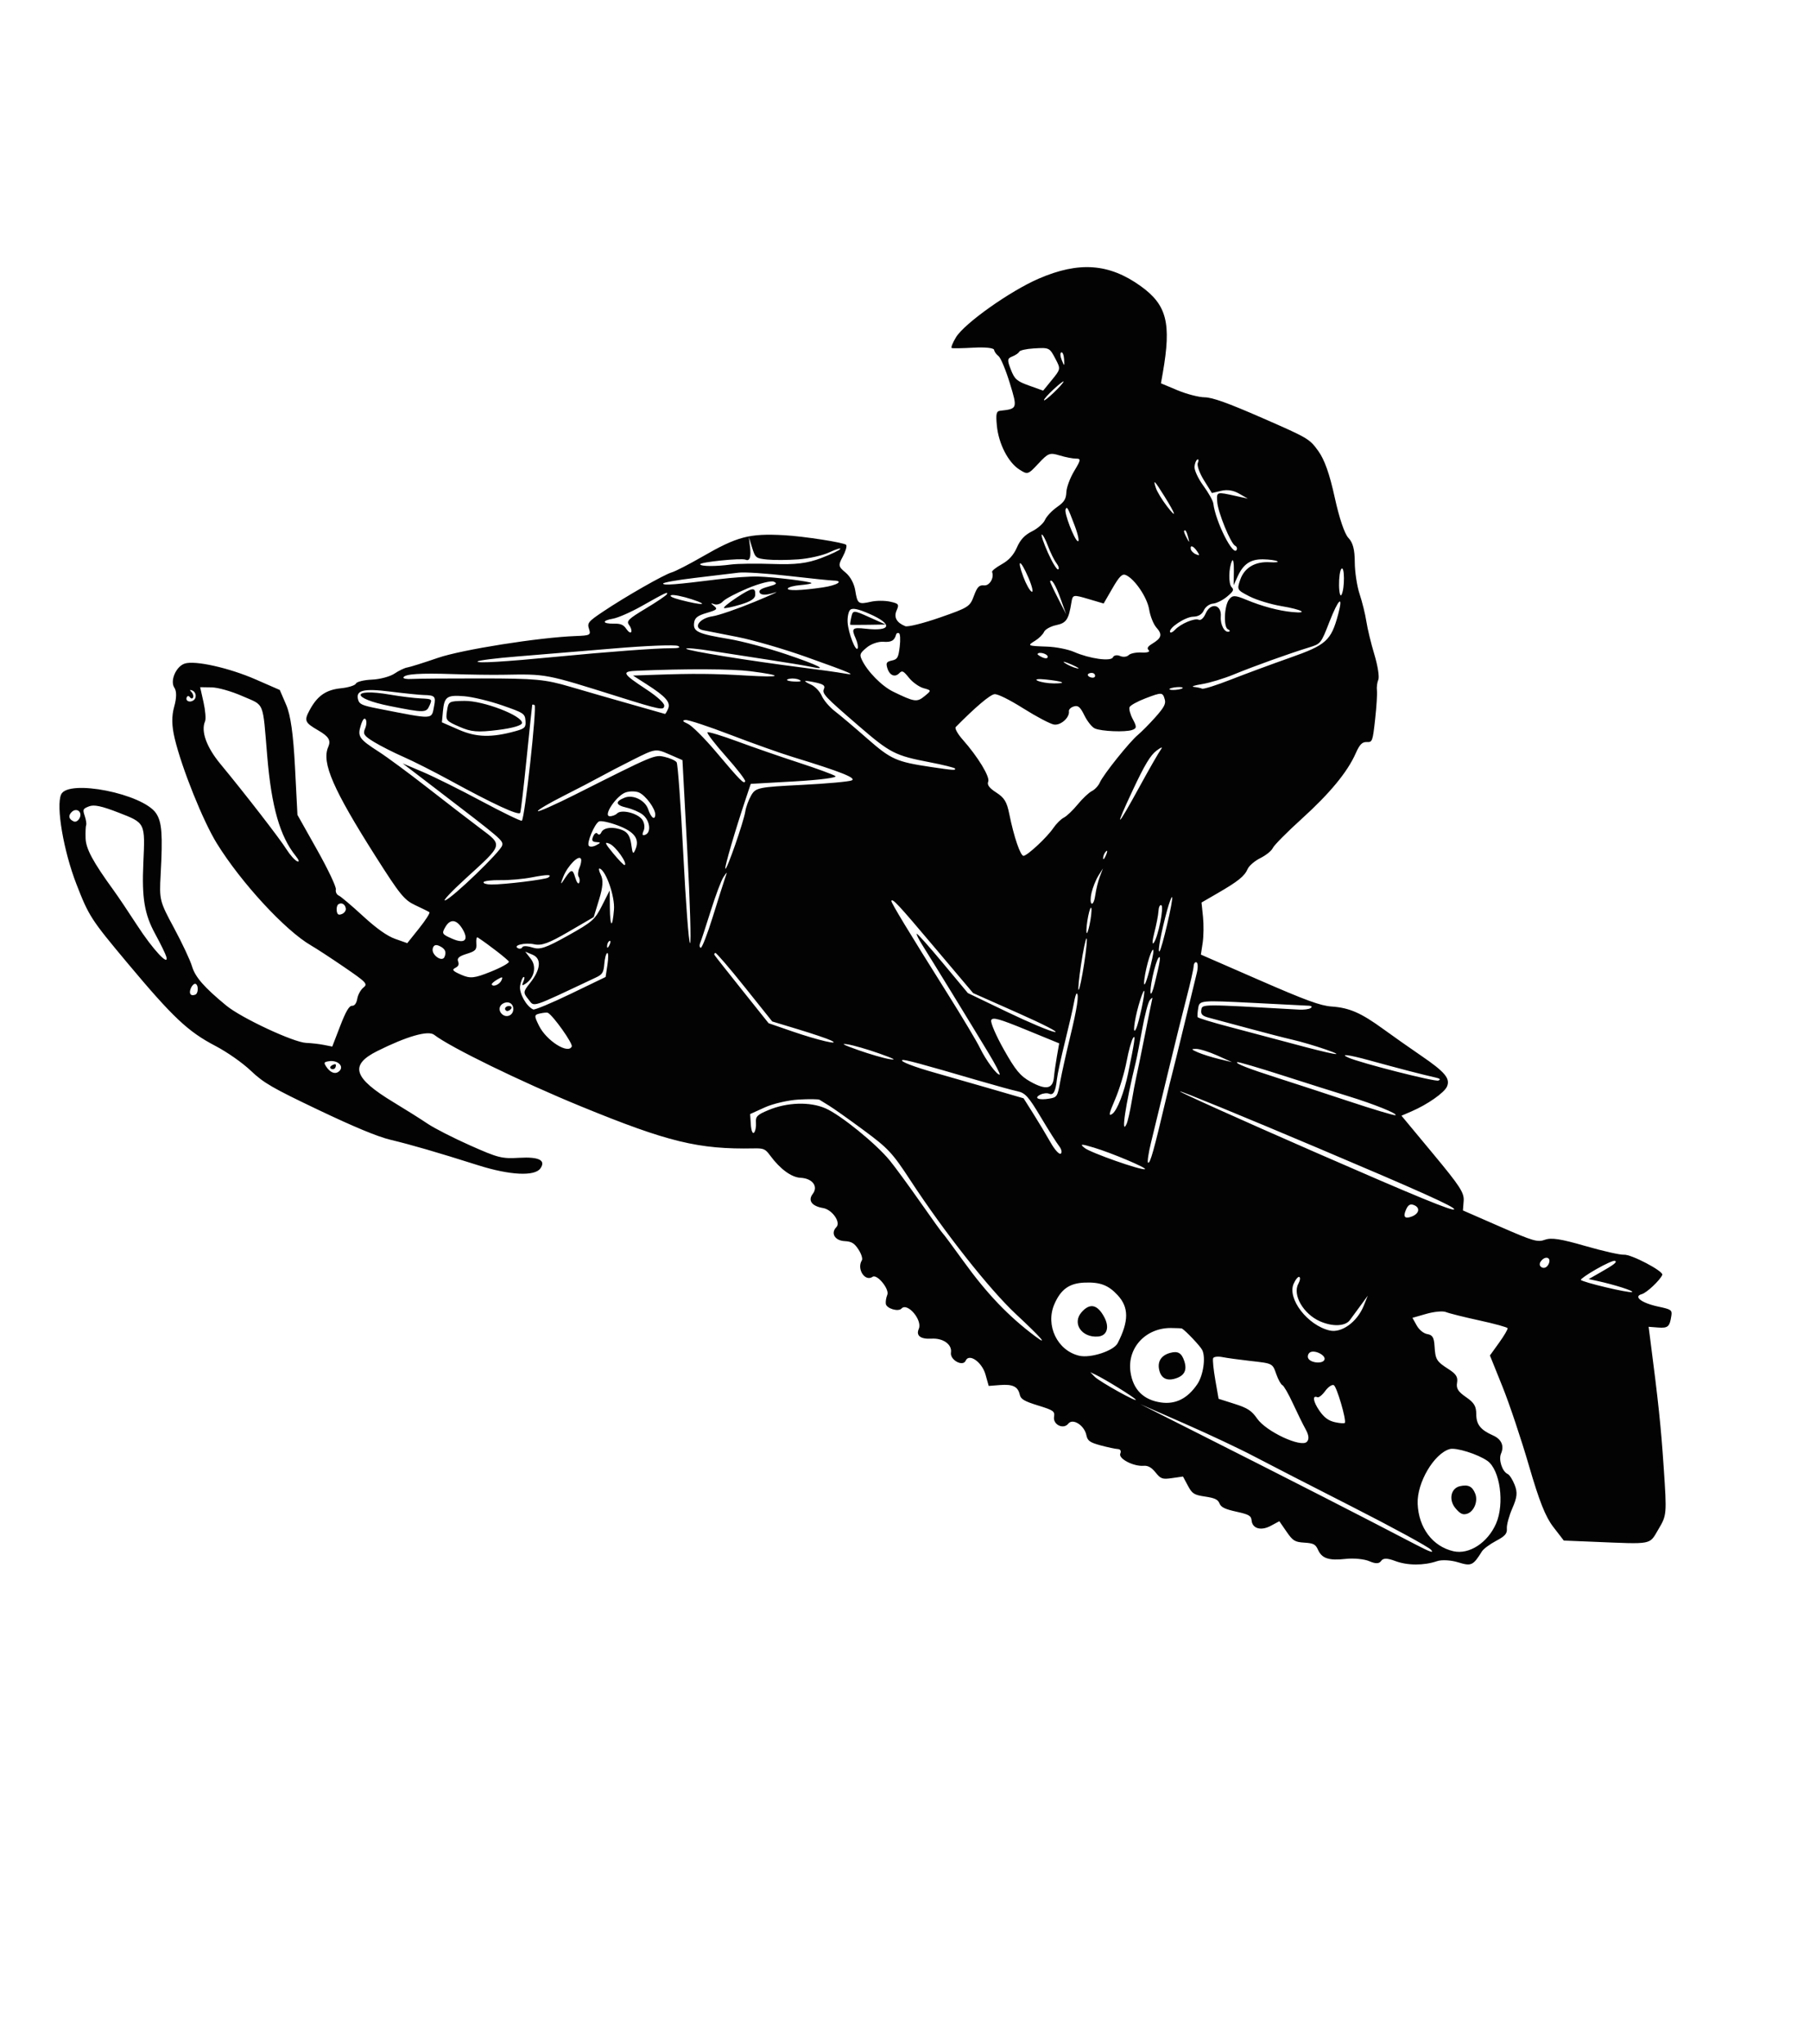 <svg width="528" height="596" viewBox="0 0 528 596" fill="none" xmlns="http://www.w3.org/2000/svg">
<g clip-path="url(#clip0_32_151)">
<path fill-rule="evenodd" clip-rule="evenodd" d="M332.753 83.423C340.392 88.912 341.744 94.213 339.2 108.73L338.666 111.773L343.483 113.792C346.133 114.903 349.696 115.828 351.402 115.848C353.671 115.876 358.185 117.494 368.218 121.878C381.647 127.747 381.988 127.947 384.559 131.503C386.38 134.022 387.848 138.166 389.354 145.04C390.689 151.133 392.23 155.681 393.355 156.854C394.658 158.21 395.193 160.249 395.205 163.898C395.214 166.723 395.85 170.922 396.618 173.23C397.387 175.538 398.272 179.134 398.588 181.222C398.903 183.309 399.958 187.657 400.932 190.884C401.907 194.111 402.422 197.396 402.078 198.185C401.733 198.973 401.548 200.392 401.668 201.338C401.788 202.285 401.551 206.072 401.141 209.755C400.422 216.222 400.339 216.448 398.68 216.372C397.375 216.313 396.609 217.098 395.481 219.655C393.081 225.096 387.955 231.309 379.677 238.808C375.411 242.672 371.638 246.483 371.291 247.276C370.945 248.068 369.32 249.383 367.682 250.197C366.042 251.01 364.366 252.444 363.956 253.382C363.034 255.491 361.213 256.961 355.194 260.447L350.501 263.166L350.929 267.303C351.165 269.578 351.124 272.997 350.838 274.897L350.315 278.353L367.337 285.777C380.902 291.694 385.185 293.26 388.433 293.488C393.629 293.854 396.998 295.318 403.467 300.022C406.323 302.1 411.359 305.643 414.658 307.895C421.544 312.598 423.122 314.494 422.098 316.836C421.312 318.636 416.383 322.078 411.723 324.081L408.826 325.327L418.005 336.374C425.932 345.914 427.155 347.798 426.97 350.184L426.756 352.948L437.523 357.653C447.31 361.93 448.509 362.278 450.712 361.49C452.565 360.826 455.322 361.255 462.453 363.317C467.579 364.799 472.646 365.94 473.714 365.855C475.83 365.683 485.367 370.698 484.911 371.742C484.203 373.362 480.359 376.97 478.927 377.358C476.358 378.056 478.882 379.958 483.749 380.992C487.512 381.792 487.809 382 487.556 383.67C487.072 386.857 486.568 387.306 483.716 387.091L480.922 386.879L481.343 390.124C483.761 408.727 484.526 415.984 485.323 427.889C486.241 441.585 486.222 441.812 483.805 445.882C481.032 450.552 482.395 450.285 464.896 449.568L456.18 449.21L453.118 445.243C450.829 442.275 449.037 437.764 446.008 427.352C443.78 419.695 440.31 409.337 438.294 404.334L434.63 395.239L437.307 391.519C438.78 389.472 439.895 387.566 439.784 387.284C439.674 387.001 435.945 385.978 431.497 385.011C427.049 384.044 422.692 382.954 421.814 382.587C420.937 382.22 418.376 382.447 416.124 383.092L412.03 384.264L413.265 386.478C413.991 387.778 415.28 388.824 416.393 389.012C417.887 389.264 418.326 390.008 418.479 392.544C418.715 396.443 419.035 396.965 422.599 399.252C424.781 400.655 425.321 401.527 425.041 403.192C424.76 404.86 425.334 405.779 427.659 407.384C430.051 409.036 430.638 410.019 430.646 412.398C430.657 415.382 431.903 416.948 435.559 418.569C437.997 419.649 438.853 421.604 437.873 423.847C437.091 425.637 438.225 429.108 439.819 429.805C440.343 430.034 441.258 431.468 441.853 432.992C442.718 435.21 442.584 436.562 441.178 439.779C440.213 441.988 439.489 444.643 439.569 445.677C439.688 447.184 439.062 447.904 436.419 449.303C434.604 450.264 432.753 451.638 432.304 452.36C429.721 456.504 429.207 456.741 425.371 455.558C423.256 454.904 420.555 454.756 419.206 455.217C415.374 456.529 410.558 456.513 407.011 455.176C404.653 454.287 403.49 454.28 402.892 455.152C402.308 456.001 401.274 456.024 399.452 455.228C398.019 454.602 394.927 454.3 392.581 454.555C387.61 455.097 385.616 454.437 384.465 451.871C383.757 450.294 383.168 449.988 380.502 449.817C377.698 449.638 377.151 449.3 375.284 446.594L373.199 443.57L370.703 444.913C367.863 446.442 365.34 445.738 365.107 443.35C364.972 441.961 364.337 441.595 360.637 440.783C357.336 440.057 356.188 439.494 355.74 438.378C355.285 437.239 354.362 436.801 351.543 436.382C348.315 435.902 347.777 435.561 346.511 433.193L345.094 430.54L341.938 430.994C339.086 431.404 338.62 431.247 337.094 429.356C335.9 427.877 334.883 427.308 333.622 427.409C330.641 427.65 326.161 425.311 326.8 423.848C327.126 423.1 326.839 422.562 326.095 422.529C325.404 422.497 323.146 422.018 321.077 421.461C317.914 420.61 317.248 420.131 316.903 418.456C316.315 415.596 312.943 413.464 311.636 415.125C310.228 416.912 307.115 415.419 307.476 413.13C307.735 411.499 307.34 411.219 302.798 409.82C298.803 408.588 297.768 407.977 297.481 406.678C296.957 404.312 295.449 403.574 291.73 403.863L288.417 404.12L287.476 400.781C286.454 397.154 282.678 394.52 281.703 396.752C280.883 398.628 277.063 396.533 277.401 394.394C277.774 392.041 275.142 390.143 271.774 390.336C268.515 390.523 267.148 389.478 268.024 387.473C269.144 384.91 264.68 379.674 262.982 381.559C262.061 382.584 258.615 381.556 258.404 380.194C258.304 379.538 258.499 378.349 258.838 377.553C259.534 375.924 255.845 371.406 254.551 372.303C252.331 373.844 249.833 370 251.422 367.488C251.71 367.034 251.265 365.619 250.433 364.342C249.226 362.489 248.414 361.998 246.39 361.896C243.528 361.753 242.245 359.578 243.981 357.814C245.358 356.415 242.759 352.697 240.093 352.252C236.825 351.707 235.61 350.049 237.081 348.141C238.773 345.948 236.999 343.595 233.527 343.43C230.869 343.303 227.559 340.874 224.639 336.908C223.242 335.011 222.763 334.802 219.934 334.858C203.798 335.181 194.848 333.007 169.436 322.591C151.969 315.432 131.366 305.389 126.634 301.727C124.905 300.388 118.671 302.174 110.052 306.48C101.859 310.572 103.066 314.323 114.867 321.446C118.32 323.53 122.767 326.328 124.748 327.666C126.731 329.003 132.322 331.856 137.173 334.006C145.413 337.659 146.355 337.894 151.532 337.601C157.224 337.278 159.291 338.319 157.655 340.683C156.006 343.065 148.743 342.707 139.519 339.789C127.303 335.924 120.157 333.849 113.844 332.33C110.148 331.441 103.303 328.602 92.903 323.647C79.402 317.215 76.912 315.772 73.165 312.212C70.726 309.892 66.261 306.768 62.8 304.959C54.814 300.783 50.442 296.661 37.146 280.769C26.535 268.086 25.921 267.136 22.288 257.786C18.537 248.128 16.312 235.127 17.822 231.674C19.833 227.071 41.811 231.451 45.571 237.204C47.237 239.752 47.498 243.358 46.861 255.047C46.46 262.407 46.557 262.793 50.765 270.598C53.139 275.001 55.498 280.022 56.008 281.757C56.932 284.898 59.549 287.896 66.022 293.224C70.41 296.837 85.651 303.952 89.313 304.096C90.826 304.156 93.158 304.421 94.495 304.687L96.924 305.167L99.227 299.196C100.885 294.898 101.857 293.241 102.697 293.28C103.431 293.314 103.994 292.55 104.219 291.217C104.414 290.051 105.223 288.586 106.015 287.961C107.343 286.911 106.916 286.456 100.504 282.066C96.68 279.449 92.281 276.575 90.73 275.678C83.252 271.363 70.387 257.436 63.265 245.946C59.233 239.44 53.029 224.003 50.962 215.329C50.082 211.638 50.037 208.804 50.815 206.059C51.529 203.543 51.553 201.543 50.881 200.561C49.523 198.573 51.309 194.354 53.872 193.495C56.845 192.499 66.825 194.725 74.583 198.116L81.617 201.189L83.479 205.514C84.78 208.535 85.556 214.021 86.056 223.725L86.77 237.611L92.508 247.818C95.664 253.431 98.123 258.614 97.974 259.334C97.825 260.055 98.199 260.86 98.804 261.125C99.41 261.389 102.575 264.063 105.84 267.067C109.819 270.728 112.933 272.937 115.289 273.771L118.804 275.014L122.269 270.677C124.175 268.291 125.52 266.182 125.261 265.99C124.999 265.797 123.157 264.881 121.166 263.956C117.939 262.454 116.687 260.916 109.603 249.762C97.154 230.16 93.765 222.355 95.738 217.837C96.591 215.887 95.919 214.762 92.83 212.972C88.904 210.697 88.668 210.147 90.306 207.094C92.559 202.894 95.069 201.14 99.473 200.693C101.636 200.472 103.597 199.855 103.83 199.32C104.064 198.786 106.16 198.27 108.489 198.173C110.817 198.077 113.778 197.285 115.069 196.415C116.358 195.545 118.043 194.74 118.812 194.628C119.581 194.515 123.595 193.256 127.732 191.83C134.718 189.421 157.243 185.857 167.972 185.462C172.131 185.308 172.416 185.156 171.83 183.402C171.251 181.665 171.588 181.245 175.869 178.373C182.412 173.982 193.683 167.544 195.973 166.89C197.029 166.588 201.011 164.545 204.821 162.347C215.093 156.424 218.563 155.508 228.677 156.055C234.475 156.368 246.395 158.226 246.851 158.887C247.114 159.269 246.662 160.811 245.846 162.315C244.472 164.842 244.534 165.193 246.655 166.95C248.06 168.116 249.16 170.145 249.491 172.191C250.129 176.11 250.381 176.29 254.07 175.457C255.615 175.108 258.121 175.098 259.643 175.435C262.176 175.993 262.337 176.213 261.545 178.025C260.684 179.994 261.545 181.552 264.063 182.582C264.789 182.879 269.323 181.753 274.137 180.079C282.523 177.164 282.94 176.901 284.092 173.775C285.063 171.141 285.634 170.547 287.054 170.695C288.661 170.863 290.076 168.497 289.402 166.768C289.283 166.465 290.551 165.457 292.218 164.527C294.293 163.37 295.693 161.824 296.652 159.63C297.645 157.356 298.92 155.994 301.032 154.944C302.672 154.131 304.378 152.633 304.824 151.615C305.271 150.597 306.834 148.923 308.297 147.894C310.466 146.37 310.98 145.557 311.073 143.49C311.138 142.077 312.149 139.359 313.362 137.341C315.34 134.049 315.384 133.726 313.852 133.728C312.927 133.73 310.779 133.31 309.081 132.796C306.222 131.931 305.765 132.107 302.908 135.176C299.891 138.417 299.767 138.455 297.328 136.885C294.078 134.792 291.305 129.373 290.798 124.119C290.467 120.682 290.641 119.899 291.764 119.774C296.832 119.208 296.851 119.151 294.566 111.694C293.382 107.829 291.901 104.289 291.274 103.827C290.648 103.365 290.069 102.55 289.989 102.017C289.904 101.454 287.378 101.185 283.994 101.378C280.778 101.56 277.914 101.608 277.629 101.483C277.344 101.359 277.903 99.952 278.869 98.356C281.326 94.305 294.638 84.868 303.002 81.25C314.747 76.17 323.552 76.814 332.753 83.423ZM309.722 104.998C310.509 106.887 310.54 106.875 310.409 104.727C310.334 103.493 309.964 102.603 309.586 102.752C309.208 102.9 309.269 103.911 309.722 104.998ZM301.435 101.607C299.346 101.736 297.497 102.16 297.325 102.553C297.154 102.945 296.253 103.566 295.326 103.931C293.827 104.521 293.777 104.953 294.882 107.785C295.978 110.594 296.614 111.15 300.214 112.441L304.301 113.907L306.872 110.756C309.403 107.653 309.42 107.561 307.955 104.764C306.148 101.315 306.157 101.319 301.435 101.607ZM304.543 116.696C304.733 117.185 309.933 112.243 310.25 111.273C310.358 110.943 309.078 111.929 307.407 113.463C305.736 114.995 304.446 116.451 304.543 116.696ZM348.452 136.042C348.348 137.03 349.499 139.528 351.011 141.594C352.524 143.66 353.842 146.007 353.941 146.811C354.599 152.162 359.812 162.476 360.761 160.303C360.954 159.86 360.753 159.34 360.313 159.147C359.05 158.595 355.274 149.365 355.082 146.361C354.888 143.334 354.8 143.36 360.604 144.642L364.009 145.394L361.462 143.937C359.765 142.967 358.017 142.694 356.219 143.121L353.523 143.761L351.193 140.014C349.912 137.954 349.113 135.694 349.419 134.994C349.725 134.294 349.676 133.841 349.309 133.984C348.942 134.128 348.557 135.054 348.452 136.042ZM337.19 142.305C337.553 143.392 338.996 145.767 340.395 147.584C343.421 151.511 343.058 150.127 339.616 144.614C336.75 140.024 336.28 139.577 337.19 142.305ZM390.617 170.696C390.656 172.932 390.993 174.144 391.366 173.389C392.302 171.497 392.252 164.884 391.309 165.85C390.889 166.28 390.577 168.46 390.617 170.696ZM368.454 163.093C364.803 163.039 362.704 164.448 361.05 168.067L359.867 170.654L359.933 166.471C359.968 164.169 359.732 162.844 359.405 163.526C358.405 165.613 358.329 170.272 359.279 171.211C360.032 171.955 359.814 172.404 357.933 173.979C356.698 175.014 354.85 175.927 353.826 176.011C352.803 176.093 351.609 176.976 351.173 177.972C350.666 179.132 349.553 179.798 348.076 179.821C345.778 179.86 340.857 183.122 341.317 184.301C341.449 184.642 342.089 184.355 342.736 183.664C344.395 181.891 348.437 180.17 349.673 180.71C350.295 180.982 351.109 180.256 351.702 178.898C353.156 175.57 356.399 176.216 356.122 179.777C355.932 182.223 357.289 184.651 358.563 184.15C358.888 184.022 358.724 183.729 358.2 183.5C356.871 182.919 357.112 176.639 358.532 174.797C359.519 173.518 360.292 173.527 363.476 174.855C368.065 176.767 372.95 178.079 376.922 178.463C381.972 178.952 379.79 177.74 373.826 176.743C370.718 176.223 366.511 174.942 364.48 173.895C360.845 172.022 360.803 171.946 361.78 169.078C362.993 165.52 366.138 163.664 370.486 163.943C372.172 164.05 373.112 163.914 372.574 163.64C372.036 163.366 370.181 163.12 368.454 163.093ZM345.406 154.859C345.334 155.022 345.681 155.911 346.176 156.834C346.992 158.354 347.031 158.339 346.602 156.667C346.15 154.909 345.688 154.212 345.406 154.859ZM387.788 181.38C385.331 187.692 385.3 187.729 381.767 188.815C376.012 190.583 365.563 194.338 359.91 196.67C357.02 197.864 352.849 199.128 350.642 199.48C348.434 199.831 347.363 200.197 348.262 200.293C349.161 200.389 350.247 200.621 350.674 200.807C351.104 200.995 354.881 199.801 359.07 198.157C363.26 196.513 371.034 193.639 376.346 191.771C386.885 188.067 388.289 186.805 390.344 179.187C391.948 173.243 390.459 174.521 387.788 181.38ZM347.345 160.034C347.422 160.582 348.084 161.286 348.816 161.598C349.963 162.087 350.03 161.989 349.304 160.89C348.204 159.224 347.166 158.77 347.345 160.034ZM310.841 148.528C310.392 149.574 313.375 157.359 314.396 157.806C314.94 158.043 314.521 155.964 313.468 153.187C311.473 147.929 311.261 147.552 310.841 148.528ZM305.682 161.142C306.95 163.98 308.295 166.18 308.672 166.031C309.049 165.882 308.826 165.063 308.176 164.211C307.526 163.359 306.414 161.106 305.704 159.205C304.995 157.305 304.181 155.803 303.897 155.867C303.612 155.931 304.416 158.305 305.682 161.142ZM324.516 171.536L321.946 175.977L317.438 174.645C313.071 173.355 312.918 173.385 312.558 175.608C311.736 180.684 311.085 181.657 308.092 182.289C306.471 182.631 304.882 183.516 304.558 184.256C304.235 184.994 303.078 186.145 301.987 186.812C299.568 188.294 299.664 188.341 305.483 188.549C308.047 188.639 311.564 189.333 313.297 190.091C317.851 192.081 324.095 192.947 324.654 191.666C324.915 191.07 325.845 190.894 326.72 191.276C327.597 191.659 328.728 191.55 329.234 191.036C329.741 190.52 331.455 190.174 333.042 190.265C334.63 190.356 335.563 190.067 335.115 189.623C334.491 189.003 334.743 188.548 336.211 187.648C338.88 186.017 339.127 184.991 337.341 182.995C336.49 182.045 335.536 179.664 335.219 177.705C334.652 174.188 331.003 168.809 328.416 167.677C327.371 167.22 326.532 168.05 324.516 171.536ZM298.521 168.201C299.317 170.344 300.417 172.292 300.962 172.53C301.507 172.769 301.076 170.928 300.005 168.44C297.639 162.947 296.496 162.763 298.521 168.201ZM306.327 169.528C306.273 169.653 307.304 171.857 308.62 174.428L311.011 179.1L309.344 174.474C307.932 170.557 306.735 168.595 306.327 169.528ZM341.144 200.921C341.05 201.138 341.843 201.244 342.908 201.158C343.972 201.072 344.92 200.825 345.015 200.609C345.109 200.393 344.316 200.286 343.251 200.372C342.187 200.459 341.239 200.705 341.144 200.921ZM232.862 163.106C229.794 163.329 225.729 163.354 223.827 163.159C220.515 162.822 220.328 162.676 219.406 159.703L218.443 156.598L218.767 159.282C219.152 162.45 218.726 163.743 217.478 163.198C216.254 162.663 203.99 163.918 204.237 164.553C204.482 165.183 208.712 165.205 213.274 164.602C215.181 164.35 220.67 164.282 225.474 164.449C232.097 164.68 235.494 164.266 239.525 162.735C242.45 161.624 244.968 160.424 245.124 160.068C245.279 159.712 243.838 160.16 241.922 161.06C240.007 161.962 235.928 162.883 232.862 163.106ZM334.172 203.616C331.838 204.503 329.74 205.662 329.508 206.191C329.277 206.72 329.707 208.311 330.463 209.727C331.643 211.934 331.615 212.38 330.266 212.85C328.268 213.546 321.337 213.264 319.377 212.408C318.557 212.049 317.197 210.356 316.354 208.647C315.111 206.125 314.526 205.624 313.252 205.994C312.388 206.243 311.741 206.872 311.814 207.389C312.075 209.228 309.409 211.594 307.446 211.266C306.357 211.085 302.371 208.99 298.59 206.61C294.467 204.016 291.083 202.337 290.136 202.413C288.866 202.516 284.577 206.142 278.802 211.996C278.447 212.355 279.35 213.997 280.811 215.643C285.293 220.698 288.862 226.58 288.271 227.935C287.879 228.829 288.598 229.795 290.626 231.097C292.984 232.612 293.71 233.803 294.415 237.319C295.756 243.996 297.703 249.687 298.602 249.558C299.827 249.382 305.42 244.159 307.228 241.503C308.106 240.213 309.502 238.821 310.331 238.412C311.159 238.001 312.98 236.27 314.378 234.563C315.776 232.857 317.631 231.108 318.503 230.675C319.373 230.243 320.424 229.114 320.837 228.167C321.833 225.888 329.492 216.316 331.95 214.276C333.019 213.39 335.319 211.062 337.063 209.102C339.575 206.278 340.14 205.213 339.784 203.972C339.163 201.808 338.967 201.795 334.172 203.616ZM317.521 196.461C317.142 196.725 317.345 197.165 317.973 197.44C318.6 197.714 319.242 197.643 319.4 197.282C319.557 196.922 319.355 196.483 318.949 196.305C318.543 196.128 317.901 196.198 317.521 196.461ZM310.627 193.33C311.515 193.94 313.101 194.634 314.154 194.871C315.206 195.107 314.479 194.607 312.539 193.759C310.6 192.912 309.738 192.718 310.627 193.33ZM302.676 190.699C302.601 190.869 303.267 191.325 304.154 191.713C305.042 192.1 305.708 191.989 305.633 191.464C305.512 190.602 303.002 189.953 302.676 190.699ZM230.02 167.933C223.666 167.201 217.132 166.772 215.502 166.978C213.872 167.185 208.19 167.866 202.877 168.492C197.563 169.117 193.31 169.875 193.426 170.174C193.647 170.739 196.95 170.479 209.523 168.913C213.595 168.406 218.793 168.045 221.075 168.111C225.833 168.251 236.529 169.557 236.71 170.021C236.777 170.193 235.323 170.459 233.479 170.613C231.635 170.766 229.992 171.2 229.828 171.574C229.495 172.337 233.596 172.222 239.985 171.289C244.183 170.677 246.309 169.354 243.192 169.293C242.301 169.276 236.374 168.664 230.02 167.933ZM305.029 198.131C302.772 197.892 301.737 198.048 302.665 198.488C303.573 198.92 305.728 199.275 307.454 199.277C311.475 199.282 310.202 198.681 305.029 198.131ZM247.99 177.851C247.49 178.359 247.164 180.006 247.264 181.513C247.471 184.623 249.667 190.255 250.198 189.038C250.391 188.598 250.123 187.288 249.602 186.13C248.298 183.221 248.638 182.887 252.465 183.319C260.032 184.172 260.581 182.033 253.58 178.973C250.274 177.529 248.631 177.2 247.99 177.851ZM330.465 230.359C324.894 242.233 325.586 241.88 332.441 229.35C335.282 224.156 338.088 219.273 338.676 218.5C339.287 217.697 338.733 217.856 337.383 218.871C335.597 220.214 333.908 223.019 330.465 230.359ZM253.307 182.185C250.527 182.227 248.163 182.223 248.053 182.175C247.942 182.128 248.07 181.13 248.337 179.96C248.812 177.873 248.915 177.872 253.591 179.969L258.361 182.107L253.307 182.185ZM261.419 184.974C260.945 186.79 260.034 187.316 257.675 187.137C256.232 187.027 254.08 187.772 252.844 188.807C250.827 190.497 250.69 190.835 251.408 192.371C252.995 195.767 257.213 200.059 260.57 201.692C266.764 204.704 267.473 204.808 269.665 203.025C271.755 201.327 271.752 201.305 269.44 200.674C268.157 200.325 266.247 198.977 265.196 197.68C263.493 195.575 263.181 195.429 262.298 196.326C261.016 197.629 259.448 196.912 258.824 194.739C258.407 193.281 258.613 192.954 260.172 192.604C261.805 192.238 262.064 191.778 262.458 188.555C262.703 186.556 262.606 184.79 262.244 184.633C261.881 184.474 261.51 184.627 261.419 184.974ZM218.134 171.531C214.759 172.938 211.49 174.668 210.87 175.378C210.249 176.088 209.131 176.45 208.384 176.184C207.25 175.779 207.239 175.865 208.312 176.707C209.43 177.583 209.144 177.849 206.137 178.73C203.422 179.526 202.629 180.171 202.465 181.72C202.205 184.176 203.639 184.826 212.597 186.312C216.397 186.943 223.873 188.931 229.209 190.729C238.759 193.949 242.039 195.614 236.479 194.422C234.92 194.087 229.507 193.189 224.45 192.425C219.393 191.662 211.815 190.488 207.61 189.819C203.405 189.148 200.064 188.854 200.184 189.164C200.413 189.748 218.844 192.733 234.203 194.67C239.069 195.284 244.411 196.034 246.075 196.339C250.37 197.123 248.41 196.263 235.109 191.531C228.667 189.237 219.721 186.641 215.229 185.758C210.739 184.875 206.194 183.98 205.131 183.771C202.027 183.156 203.941 180.286 207.84 179.707C209.624 179.443 215.186 177.529 220.199 175.455C225.212 173.381 227.757 172.2 225.854 172.83C223.742 173.531 222.119 173.575 221.684 172.944C221.173 172.203 221.846 171.674 224.058 171.075C226.537 170.404 226.862 170.116 225.707 169.607C224.917 169.259 221.509 170.125 218.134 171.531ZM220.314 173.488C220.265 174.555 218.966 175.401 216.029 176.283C213.714 176.978 211.548 177.436 211.218 177.3C210.889 177.163 212.539 175.791 214.884 174.251C219.474 171.238 220.425 171.103 220.314 173.488ZM195.829 173.551C195.138 173.797 196.138 174.314 198.495 174.927C204.909 176.596 207.131 176.483 201.837 174.757C199.141 173.876 196.437 173.334 195.829 173.551ZM187.181 176.728C184.046 178.497 180.28 180.149 178.811 180.4C175.489 180.969 175.666 181.905 179.085 181.848C181.07 181.815 181.867 182.157 182.722 183.41C183.325 184.293 183.967 184.676 184.148 184.262C184.33 183.848 184.041 182.93 183.505 182.223C182.661 181.105 183.305 180.474 188.408 177.412C191.639 175.474 194.41 173.596 194.565 173.24C194.92 172.427 194.21 172.764 187.181 176.728ZM234.911 198.568C234.664 198.643 235.418 199.122 236.585 199.633C237.753 200.143 239.159 201.607 239.712 202.887C240.265 204.168 241.987 206.189 243.542 207.382C245.096 208.576 249.312 212.136 252.911 215.296C259.91 221.44 261.444 222.129 271.484 223.63C278.037 224.609 278.828 224.663 278.616 224.117C278.514 223.858 275.146 223.017 271.131 222.249C261.173 220.343 259.658 219.57 250.629 211.783C240.447 203.002 239.752 202.263 240.366 200.859C240.76 199.957 240.237 199.538 238.12 199.057C236.602 198.712 235.158 198.492 234.911 198.568ZM230.461 197.893C228.624 198.195 229.861 198.735 232.421 198.749C233.65 198.755 233.89 198.569 233.127 198.201C232.49 197.894 231.291 197.756 230.461 197.893ZM218.909 195.723C213.491 195.031 200.323 194.972 185.943 195.573C181.16 195.774 181.431 196.329 188.631 201.073C191.71 203.101 193.805 205.015 193.77 205.768C193.703 207.2 192.626 206.99 180.54 203.198C158.848 196.391 159.602 196.535 146.675 196.754C143.468 196.81 136.911 196.721 132.105 196.558C122.573 196.233 118.118 196.53 117.686 197.517C117.533 197.868 118.616 198.074 120.093 197.975C121.571 197.877 130.739 197.806 140.463 197.817C156.294 197.835 159.015 198.093 166.418 200.273C170.965 201.613 178.987 203.922 184.243 205.404C189.499 206.887 193.889 208.135 193.998 208.179C194.108 208.223 194.51 207.543 194.891 206.67C195.706 204.802 194.232 203.116 188.667 199.554L184.655 196.987L190.817 196.768C202.283 196.363 208.21 196.411 217.791 196.986C228.243 197.613 228.799 196.987 218.909 195.723ZM179.247 189.071C169.916 189.863 157.169 190.918 150.92 191.416C144.671 191.913 139.446 192.574 139.311 192.884C139.062 193.457 147.204 192.967 162.317 191.503C177.055 190.074 191.762 188.978 195.585 189.024C197.935 189.051 198.741 188.802 197.763 188.35C196.909 187.954 188.576 188.28 179.247 189.071ZM321.79 250.206C321.771 250.842 322.142 250.477 322.614 249.396C323.087 248.315 323.102 247.796 322.649 248.242C322.194 248.686 321.807 249.571 321.79 250.206ZM340.476 265.393C338.737 271.752 337.626 277.655 338.213 277.424C338.844 277.176 342.43 261.801 341.91 261.573C341.718 261.49 341.074 263.208 340.476 265.393ZM318.41 260.345C318.048 261.908 318.065 263.323 318.448 263.49C318.841 263.663 319.306 262.558 319.525 260.925C319.737 259.348 320.323 256.97 320.825 255.643L321.741 253.228L320.404 255.365C319.668 256.541 318.771 258.782 318.41 260.345ZM337.939 265.689C337.876 266.82 337.334 269.637 336.736 271.951C336.138 274.263 336.06 275.601 336.565 274.923C337.847 273.2 339.624 264.319 338.764 263.943C338.356 263.765 338.006 264.507 337.939 265.689ZM231.221 220.718C227.599 219.609 219.42 216.699 213.046 214.252C206.672 211.804 200.797 209.868 199.992 209.948C198.915 210.055 199.089 210.346 200.646 211.048C201.81 211.572 205.472 215.209 208.781 219.129C216.022 227.704 217.001 228.695 217.376 227.838C217.535 227.473 215.007 224.191 211.757 220.543C208.508 216.894 206.093 213.741 206.391 213.534C206.688 213.328 210.65 214.534 215.193 216.214C219.736 217.895 227.754 220.67 233.011 222.382C238.268 224.094 243.078 225.858 243.7 226.301C244.323 226.745 239.021 227.437 231.918 227.838L219.004 228.567L217.584 232.808C214.462 242.135 211.353 252.759 211.586 253.303C211.912 254.065 216.952 239.622 217.412 236.607C217.608 235.315 218.39 233.197 219.147 231.897C220.444 229.672 221.294 229.497 233.862 228.868C241.197 228.5 247.781 227.906 248.491 227.546C249.878 226.846 245.225 225.006 231.221 220.718ZM317.188 268.557C316.883 270.587 316.826 272.171 317.064 272.078C317.301 271.984 317.773 270.236 318.111 268.194C318.449 266.152 318.505 264.568 318.235 264.674C317.966 264.78 317.495 266.527 317.188 268.557ZM365.276 292.418C350.259 291.662 349.914 291.695 349.547 293.876C349.341 295.101 349.254 296.315 349.356 296.574C349.456 296.833 353.592 298.102 358.546 299.397C363.5 300.692 371.498 302.817 376.32 304.118C389.016 307.547 393.445 308.353 386.694 306.008C383.798 305.001 379.519 303.741 377.185 303.206C374.852 302.672 369 301.163 364.182 299.853C359.365 298.543 354.242 297.169 352.799 296.797C350.719 296.261 350.23 295.775 350.439 294.456C350.709 292.754 350.311 292.755 378.957 294.392C380.345 294.471 381.868 294.268 382.341 293.939C382.836 293.595 382.656 293.309 381.915 293.266C381.208 293.224 373.72 292.842 365.276 292.418ZM348.203 281.764C348.165 282.586 347.231 286.708 346.128 290.921C345.025 295.135 342.565 305.063 340.659 312.983C338.755 320.905 336.561 329.951 335.786 333.088C335.009 336.224 334.622 338.899 334.926 339.032C335.525 339.294 336.599 335.459 340.183 320.265C340.843 317.464 341.59 314.421 341.842 313.501C342.096 312.582 343.686 306.115 345.379 299.131C347.069 292.147 348.757 285.196 349.128 283.685C349.5 282.173 349.459 280.787 349.039 280.603C348.617 280.419 348.242 280.941 348.203 281.764ZM334.818 280.708C334.223 282.894 333.737 285.524 333.738 286.555C333.74 288.419 334.944 284.839 336.14 279.413C337.011 275.462 335.972 276.481 334.818 280.708ZM411.018 312.29C408.021 311.512 402.773 310.103 399.357 309.16C393.483 307.538 390.559 307.172 393.407 308.417C397.02 309.996 418.582 315.484 419.582 315.079C420.378 314.757 420.073 314.47 418.602 314.157C417.428 313.908 414.015 313.067 411.018 312.29ZM336.218 284.808C335.103 290.095 335.625 291.699 336.848 286.744C338.423 280.362 338.71 278.456 337.971 279.256C337.556 279.706 336.767 282.205 336.218 284.808ZM315.343 281.325C314.719 285.449 314.41 288.744 314.655 288.648C314.9 288.551 315.625 285.092 316.265 280.963C316.905 276.832 317.215 273.537 316.953 273.639C316.692 273.743 315.966 277.202 315.343 281.325ZM184.665 221.527C181.048 223.342 176.699 225.605 175.002 226.553C173.304 227.501 168.487 230.007 164.298 232.123C160.108 234.238 156.776 236.214 156.892 236.513C157.01 236.814 161.885 234.653 167.727 231.713C191.01 219.995 190.943 220.023 193.916 220.707C195.475 221.065 197.035 221.769 197.382 222.272C197.728 222.774 198.6 234.781 199.318 248.956C200.037 263.13 200.922 274.856 201.284 275.014C201.647 275.173 201.299 263.23 200.512 248.476L199.08 221.648L195.161 219.937C191.29 218.247 191.16 218.266 184.665 221.527ZM155.26 205.52C155.215 205.628 154.485 212.576 153.638 220.96C152.79 229.343 151.944 236.564 151.757 237.006C151.367 237.92 143.933 234.488 131.14 227.49C126.56 224.985 120.5 221.926 117.674 220.69C114.848 219.455 110.996 217.504 109.117 216.356C106.175 214.558 105.81 214.014 106.491 212.455C106.927 211.459 107.009 210.246 106.673 209.76C106.274 209.181 105.775 209.811 105.231 211.58C104.247 214.774 104.763 215.517 110.534 219.223C112.939 220.768 119.291 225.456 124.65 229.64C130.008 233.825 136.922 239.148 140.015 241.47C146.776 246.545 146.91 246.072 135.891 256.113C131.752 259.885 129.029 262.779 129.84 262.545C131.857 261.96 146.081 248.273 146.484 246.528C146.82 245.074 146.602 244.887 126.903 229.822L117.459 222.6L123.364 225.105C126.612 226.484 134.288 230.301 140.42 233.59C146.554 236.878 151.86 239.455 152.213 239.316C153.051 238.985 156.696 205.919 155.931 205.581C155.608 205.438 155.307 205.411 155.26 205.52ZM135.467 203.018C130.357 202.601 129.612 203.126 129.206 207.436L128.906 210.62L133.841 212.777C138.973 215.02 143.398 215.129 150.399 213.189C153.108 212.438 153.444 212.086 153.292 210.159C153.131 208.086 152.796 207.865 146.49 205.677C142.844 204.413 137.883 203.216 135.467 203.018ZM332.155 293.118C330.826 297.811 330.352 302.138 331.405 299.968C332.241 298.244 334.182 289.09 333.751 288.901C333.553 288.815 332.836 290.714 332.155 293.118ZM152.277 210.805C152.242 211.534 149.52 212.323 145.194 212.859C139.343 213.585 137.479 213.43 134.061 211.937C130.092 210.202 129.971 210.049 130.394 207.292C130.823 204.499 130.929 204.44 135.497 204.372C140.953 204.293 152.376 208.672 152.277 210.805ZM333.208 300.033C332.492 304.022 331.655 308.328 331.345 309.6C328.337 321.96 326.922 331.471 328.649 327.705C328.977 326.989 329.631 324.115 330.102 321.318C330.572 318.522 331.181 315.278 331.454 314.11C331.728 312.942 332.857 307.44 333.964 301.882C335.07 296.325 336.054 291.489 336.149 291.135C336.244 290.781 335.913 291.007 335.415 291.635C334.916 292.265 333.922 296.043 333.208 300.033ZM393.336 319.646C389.714 318.536 381.059 315.8 374.104 313.565C367.148 311.329 361.222 309.593 360.933 309.706C360.135 310.02 364.184 311.608 372.782 314.351C377.062 315.717 386.39 318.767 393.511 321.127C400.632 323.488 406.73 325.314 407.061 325.183C407.968 324.826 400.775 321.924 393.336 319.646ZM123.65 202.66C122.48 202.638 118.018 202.182 113.734 201.648C105.955 200.676 103.679 201.275 104.484 204.081C104.847 205.347 105.701 205.722 110.249 206.613C126.875 209.869 125.829 209.917 126.636 205.861C127.189 203.074 126.858 202.719 123.65 202.66ZM260.017 262.687C259.849 263.072 265.187 271.882 276.285 289.538C280.676 296.523 284.987 303.735 285.862 305.564C287.555 309.098 290.9 313.616 291.617 313.335C291.853 313.241 290.409 310.449 288.408 307.13C283.45 298.905 271.605 279.587 269.106 275.651C267.985 273.886 267.238 272.375 267.444 272.295C267.651 272.212 271.087 276.066 275.08 280.857L282.339 289.568L293.911 295.126C300.275 298.183 306.487 300.79 307.714 300.919C309.022 301.056 304.553 298.757 296.908 295.363L283.873 289.573L272.601 276.231C261.931 263.601 260.357 261.908 260.017 262.687ZM125.318 205.682C124.354 207.89 123.879 207.898 113.717 205.875C102.376 203.617 102.354 200.594 113.694 202.535C116.764 203.061 120.818 203.563 122.706 203.65C126.079 203.806 126.123 203.84 125.318 205.682ZM182.579 231.032C179.896 231.882 175.811 237.905 177.855 237.997C178.576 238.028 179.55 237.664 180.02 237.185C181.232 235.954 185.813 237.041 187.281 238.908C187.961 239.774 188.182 241.246 187.773 242.181C187.235 243.412 187.37 243.75 188.262 243.398C190.063 242.69 189.574 239.16 187.447 237.514C186.496 236.778 184.384 235.87 182.755 235.495C179.54 234.755 179.354 233.718 182.232 232.586C184.694 231.617 188.208 233.359 189.083 235.98C189.907 238.452 191.061 239.332 191.144 237.553C191.223 235.867 188.381 231.983 186.42 231.097C185.502 230.683 183.774 230.654 182.579 231.032ZM348.963 305.847C347.376 305.838 347.449 305.989 349.453 306.862C350.747 307.425 353.516 308.296 355.608 308.798L359.409 309.709L355.118 307.782C352.757 306.723 349.988 305.852 348.963 305.847ZM313.288 292.363C313.02 293.92 311.856 298.993 310.702 303.637C309.546 308.281 308.474 313.247 308.32 314.672C307.929 318.28 307.29 319.465 306.031 318.916C305.437 318.656 304.28 318.783 303.46 319.196C301.456 320.208 302.999 320.876 306.112 320.344C308.346 319.962 308.474 319.761 309.272 315.405C309.728 312.908 311.028 307.056 312.16 302.402C314.179 294.097 314.813 289.987 314.121 289.685C313.93 289.602 313.555 290.806 313.288 292.363ZM328.632 309.545C328.038 312.727 326.529 317.7 325.278 320.597C323.464 324.802 323.309 325.641 324.511 324.757C325.909 323.73 327.94 318.512 329.063 313.065C331.027 303.537 331.306 301.6 330.563 302.608C330.096 303.242 329.227 306.364 328.632 309.545ZM465.706 370.047C463.109 371.53 461.064 372.947 461.16 373.197C461.408 373.829 475.24 377.118 476.092 376.747C476.77 376.452 471.054 374.626 465.968 373.514L463.441 372.961L466.588 371.175C470.919 368.718 471.862 367.978 471.089 367.64C470.725 367.481 468.303 368.564 465.706 370.047ZM207.327 265.609C205.915 270.113 204.533 274.315 204.258 274.946C203.981 275.578 204.042 276.22 204.393 276.373C204.744 276.526 206.326 272.479 207.911 267.378C209.495 262.279 211.11 257.191 211.498 256.074C212.201 254.052 212.199 254.049 211.05 255.732C210.414 256.662 208.74 261.107 207.327 265.609ZM174.711 239.53C173.413 240.286 171.131 245.708 171.74 246.591C172.018 246.995 172.986 246.943 173.89 246.475C175.327 245.732 175.332 245.614 173.938 245.541C172.745 245.478 172.517 245.054 173.037 243.863C173.42 242.986 173.991 242.641 174.305 243.097C174.619 243.553 175.112 243.386 175.401 242.728C176.052 241.235 179.02 240.944 181.689 242.111C183.13 242.74 183.837 243.925 184.149 246.228C184.525 249.017 184.688 249.227 185.336 247.75C186.692 244.661 185.106 242.5 180.135 240.661C177.658 239.746 175.217 239.236 174.711 239.53ZM344.221 318.236C343.878 318.37 361.643 326.367 383.698 336.004C413.269 348.926 423.902 353.292 424.192 352.628C424.485 351.959 414.381 347.412 384.714 334.86C362.785 325.582 344.563 318.101 344.221 318.236ZM178.845 248.794C180.479 250.777 181.994 252.33 182.212 252.245C183.183 251.863 179.65 246.837 177.863 246.056C176.23 245.343 176.407 245.833 178.845 248.794ZM449.44 367.853C448.95 368.563 449.116 369.272 449.847 369.591C450.573 369.909 451.373 369.458 451.795 368.492C452.632 366.577 450.683 366.047 449.44 367.853ZM289.156 297.464C288.879 298.097 290.526 301.939 292.815 306.003C296.242 312.086 297.617 313.748 300.601 315.41C305.127 317.929 307.134 317.55 307.447 314.116C307.57 312.772 307.964 310 308.324 307.953L308.98 304.232L299.318 300.273C291.469 297.055 289.564 296.529 289.156 297.464ZM410.154 352.714C409.216 354.86 409.801 355.522 411.902 354.695C413.976 353.879 414.327 352.196 412.58 351.433C411.43 350.931 410.784 351.273 410.154 352.714ZM61.692 200.429L58.388 200.379L59.368 204.747C59.907 207.148 60.11 209.665 59.817 210.336C58.562 213.23 60.232 217.86 64.31 222.783C71.384 231.325 81.575 244.482 83.547 247.618C84.576 249.255 85.987 250.84 86.683 251.142C87.423 251.462 87.246 250.816 86.253 249.581C81.649 243.85 79.2 235.283 77.962 220.563C76.576 204.124 77.289 205.851 70.709 202.976C67.422 201.539 63.592 200.457 61.692 200.429ZM164.339 255.593C163.525 257.59 163.483 258.093 164.225 256.948C166.584 253.309 167.014 253.174 167.782 255.833C168.183 257.219 168.706 257.936 168.946 257.427C169.185 256.919 169.124 256.13 168.809 255.675C168.495 255.219 168.589 254.042 169.02 253.059C169.449 252.075 169.662 250.916 169.493 250.482C168.946 249.079 165.669 252.327 164.339 255.593ZM175.26 255.073C176.03 256.621 175.893 258.594 174.757 262.307L173.196 267.412L165.875 271.677C160.052 275.067 157.993 275.817 155.816 275.34C153.112 274.748 149.33 275.716 151.183 276.525C151.667 276.736 152.207 276.578 152.384 276.173C152.562 275.768 153.881 275.818 155.316 276.284C157.504 276.994 159.167 276.437 165.649 272.819C172.789 268.834 173.542 268.173 175.616 264.068L177.859 259.629L177.905 264.587C177.959 270.476 178.646 270.847 179.103 265.234C179.408 261.488 176.849 254.043 174.993 253.273C174.558 253.092 174.679 253.903 175.26 255.073ZM55.851 201.784C56.294 202.237 56.507 202.954 56.322 203.375C56.138 203.797 55.73 203.77 55.416 203.314C55.101 202.858 54.681 202.861 54.481 203.318C54.02 204.372 55.325 204.981 56.42 204.221C57.488 203.48 57.242 201.751 56.005 201.306C55.312 201.055 55.269 201.19 55.851 201.784ZM155.113 255.837C152.614 256.323 148.494 256.685 145.96 256.642C143.426 256.6 141.221 256.863 141.062 257.228C140.902 257.594 141.922 257.901 143.329 257.913C147.057 257.942 159.074 256.474 159.921 255.887C161.254 254.961 159.699 254.945 155.113 255.837ZM208.408 278.44C208.525 278.663 212.127 283.235 216.415 288.6L224.209 298.356L231.17 300.76C238.564 303.313 245.627 304.958 242.397 303.374C241.412 302.891 237.154 301.449 232.937 300.171L225.266 297.847L217.199 287.76C212.763 282.212 208.921 277.755 208.664 277.855C208.407 277.953 208.292 278.217 208.408 278.44ZM285.218 315.02C268.572 310.155 263.81 308.873 263.232 309.1C262.355 309.445 266.627 311.096 273.076 312.902C276.277 313.799 283.329 315.821 288.745 317.395L298.593 320.256L301.413 324.716C302.964 327.17 305.22 330.927 306.429 333.066C307.66 335.248 308.979 336.707 309.434 336.392C309.881 336.083 309.664 335.092 308.956 334.189C308.245 333.286 305.817 329.445 303.558 325.654C300.09 319.834 299.051 318.677 296.886 318.222C295.476 317.924 290.225 316.484 285.218 315.02ZM319.116 334.634C315.328 333.498 314.879 333.514 316.402 334.734C318.143 336.131 332.944 341.332 333.997 340.917C334.767 340.615 324.247 336.173 319.116 334.634ZM247.331 304.533C245.084 304.171 245.876 304.608 250.341 306.188C253.676 307.369 257.777 308.556 259.456 308.826C261.703 309.187 260.911 308.751 256.446 307.171C253.111 305.99 249.01 304.803 247.331 304.533ZM177.09 275.851C177.065 276.587 177.332 276.482 177.77 275.583C178.166 274.769 178.183 274.224 177.81 274.371C177.435 274.519 177.111 275.185 177.09 275.851ZM176.285 281.058C176.093 283.53 175.73 284.135 173.92 284.988C154.331 294.216 155.987 293.678 154.153 291.411C152.56 289.443 152.584 289.195 154.6 286.659C157.749 282.704 158.044 279.514 155.365 278.39L153.211 277.485L154.854 279.6C156.582 281.827 155.888 285.126 153.33 286.824C152.263 287.533 152.161 287.425 152.701 286.16C153.057 285.328 153.07 284.758 152.729 284.892C152.389 285.026 151.935 286.176 151.722 287.449C151.369 289.542 153.55 293.474 155.547 294.347C155.975 294.534 160.901 292.48 166.495 289.782L176.661 284.877L177.207 281.263C177.506 279.275 177.473 277.758 177.133 277.893C176.791 278.026 176.41 279.451 176.285 281.058ZM393.762 384.944C392.425 386.747 388.755 386.895 385.093 385.294C380.214 383.162 376.973 377.564 378.743 374.328C379.254 373.393 379.379 372.499 379.019 372.342C378.66 372.186 377.916 373.087 377.367 374.346C375.46 378.709 381.475 386.481 387.903 387.96C391.353 388.753 395.892 385.468 397.782 380.813L399.004 377.799L396.929 380.637C395.787 382.197 394.362 384.135 393.762 384.944ZM129.927 270.287C128.803 272.221 128.912 272.41 131.924 273.726C135.591 275.329 136.857 274.092 134.882 270.837C133.198 268.063 131.34 267.856 129.927 270.287ZM138.947 275.096C139.091 276.936 138.719 277.337 136.126 278.139C133.938 278.815 133.269 279.398 133.628 280.315C133.983 281.225 133.757 281.748 132.8 282.231C131.746 282.763 132.095 283.162 134.549 284.235C137.186 285.387 138.385 285.263 143.164 283.34C146.217 282.112 148.592 280.79 148.44 280.401C148.224 279.845 142.443 275.36 139.352 273.349C139.038 273.145 138.856 273.932 138.947 275.096ZM232.984 320.62C229.942 320.794 225.51 321.815 223.139 322.89L218.825 324.845L219.03 327.958C219.143 329.67 219.561 330.71 219.961 330.27C220.361 329.829 220.614 328.527 220.523 327.373C220.381 325.55 220.856 325.07 224.175 323.685C229.662 321.395 236.27 321.197 240.823 323.186C245.228 325.111 255.547 333.482 259.552 338.379C261.078 340.245 265.13 345.774 268.558 350.667C271.986 355.558 274.905 359.612 275.047 359.673C275.189 359.735 277.875 363.352 281.018 367.709C287.886 377.234 294.208 383.844 302.052 389.697C305.963 392.615 303.708 390.033 296.389 383.212C288.668 376.017 275.492 359.328 265.601 344.218C260.305 336.124 259.137 334.871 251.941 329.554C247.613 326.356 243.074 323.14 241.854 322.407C240.634 321.675 239.384 320.903 239.076 320.691C238.77 320.48 236.028 320.447 232.984 320.62ZM126.229 276.62C125.815 278.436 128.958 280.655 129.662 279.044C130.319 277.54 129.838 276.559 128.062 275.783C127.063 275.347 126.456 275.624 126.229 276.62ZM98.685 263.692C98.322 263.944 98.117 264.798 98.228 265.591C98.382 266.68 98.75 266.907 99.732 266.52C100.449 266.238 100.965 265.519 100.882 264.923C100.701 263.648 99.621 263.043 98.685 263.692ZM143.447 287.045C143.78 287.899 145.757 287.068 146.287 285.854C146.756 284.781 146.557 284.741 145.071 285.61C144.093 286.182 143.362 286.827 143.447 287.045ZM25.977 235.123C24.16 235.838 24.082 236.013 24.72 237.924C25.094 239.045 25.282 240.234 25.135 240.568C24.99 240.899 24.915 242.638 24.968 244.429C25.061 247.499 27.109 251.301 33.147 259.612C34.429 261.376 37.515 265.962 40.003 269.802C44.55 276.821 49.397 282.038 48.515 278.965C48.282 278.152 46.832 275.184 45.293 272.368C42.138 266.597 41.347 261.89 41.812 251.654C42.35 239.838 42.425 239.992 34.599 236.954C29.614 235.019 27.421 234.554 25.977 235.123ZM157.541 295.516C155.795 295.908 155.776 296.134 157.229 299.087C159.382 303.455 165.778 307.505 166.789 305.139C167.155 304.283 161.402 296.169 159.829 295.324C159.596 295.199 158.567 295.285 157.541 295.516ZM382.101 394.367C381.607 394.71 381.376 395.438 381.589 395.984C382.142 397.401 385.785 397.797 386.352 396.501C386.917 395.208 383.42 393.451 382.101 394.367ZM20.875 236.809C19.821 237.88 20.068 238.889 21.543 239.533C22.117 239.784 22.896 239.282 23.275 238.418C24.056 236.63 22.245 235.417 20.875 236.809ZM146.033 293.246C145.011 294.733 146.795 296.817 148.512 296.141C150.231 295.465 150.13 292.719 148.374 292.324C147.56 292.141 146.506 292.556 146.033 293.246ZM149.01 294.252C148.612 294.696 148.041 294.92 147.743 294.752C146.848 294.244 147.501 293.246 148.659 293.35C149.252 293.403 149.41 293.808 149.01 294.252ZM386.576 405.602C385.725 406.775 384.704 407.593 384.308 407.419C382.762 406.744 383.045 408.678 384.881 411.338C386.264 413.344 387.557 414.293 389.475 414.71C390.942 415.029 392.223 415.107 392.32 414.884C392.761 413.874 389.925 404.257 389.075 403.886C388.552 403.657 387.426 404.429 386.576 405.602ZM316.355 373.994C311.938 374.171 309.466 375.935 307.585 380.255C304.88 386.46 308.442 393.85 314.848 395.323C318.168 396.087 324.902 393.876 326.042 391.647C329.334 385.215 329.33 381.216 326.031 377.652C323.314 374.717 320.916 373.811 316.355 373.994ZM422.89 422.536C418.305 423.863 413.313 432.366 413.546 438.451C413.815 445.482 417.905 450.923 423.967 452.317C428.552 453.372 433.969 449.867 436.42 444.261C438.951 438.468 437.59 428.588 433.901 425.978C431.118 424.01 424.712 422.008 422.89 422.536ZM364.481 396.804C361.443 396.462 357.893 395.972 356.594 395.716C355.294 395.459 354.078 395.6 353.89 396.031C353.701 396.462 353.981 399.302 354.513 402.344L355.477 407.874L360.114 409.346C363.946 410.564 365.095 411.314 366.743 413.671C369.375 417.437 379.508 422.164 381.219 420.426C381.94 419.694 381.824 418.489 380.866 416.761C380.081 415.344 378.407 411.944 377.145 409.204C375.883 406.464 374.508 404.073 374.089 403.89C373.67 403.706 372.886 402.311 372.346 400.787C371.168 397.467 371.39 397.58 364.481 396.804ZM341.603 387.233C334.211 387.173 328.788 393.033 329.774 400.017C330.501 405.166 333.571 408.235 338.705 408.95C342.957 409.541 346.419 407.797 349.257 403.631C351.023 401.042 351.779 395.793 350.697 393.635C350.143 392.529 346.029 388.169 344.802 387.388C344.689 387.317 343.25 387.246 341.603 387.233ZM322.126 384.06C323.722 387.045 322.932 389.505 320.309 389.717C315.563 390.1 312.68 385.893 315.476 382.665C317.91 379.852 320.125 380.316 322.126 384.06ZM345.459 396.836C346.329 399.441 345.568 401.061 343.084 401.898C340.374 402.812 338.64 401.904 338.118 399.297C337.641 396.915 338.798 395.189 341.336 394.492C343.599 393.871 344.674 394.483 345.459 396.836ZM430.353 435.564C431.219 437.786 429.953 440.82 427.912 441.412C426.702 441.763 425.986 441.422 424.628 439.849C422.521 437.407 423.18 433.963 425.872 433.359C428.307 432.812 429.51 433.405 430.353 435.564ZM319.326 401.433C320.749 402.892 332.383 409.348 331.236 408.04C330.494 407.196 322.301 402.137 319.584 400.846L318.038 400.111L319.326 401.433ZM55.678 288.152C55.008 289.683 55.614 290.563 56.971 290.029C57.875 289.674 57.946 287.271 57.065 286.885C56.68 286.717 56.056 287.288 55.678 288.152ZM350.22 418.312C377.953 432.305 396.401 441.729 412.79 450.276C417.203 452.577 418.472 453.015 417.414 451.872C416.613 451.007 406.266 445.369 394.421 439.343C382.577 433.317 369.643 426.676 365.68 424.584C361.718 422.491 352.66 418.228 345.552 415.108L332.63 409.437L350.22 418.312ZM95.836 309.46C94.491 309.691 94.415 309.863 95.16 311.008C96.241 312.67 97.636 313.286 98.681 312.56C100.696 311.163 98.684 308.97 95.836 309.46ZM97.849 311.261C97.66 311.693 97.132 311.884 96.675 311.684C96.22 311.485 96.218 311.063 96.674 310.747C97.129 310.431 97.656 310.241 97.847 310.324C98.038 310.407 98.038 310.828 97.849 311.261Z" fill="rgba(3, 3, 3, 1)"/>
</g>
<defs>
<clipPath id="clip0_32_151">
<rect width="478" height="359" fill="white" transform="matrix(-0.67 -0.743 -0.743 0.67 586.709 355.011)"/>
</clipPath>
</defs>
</svg>
